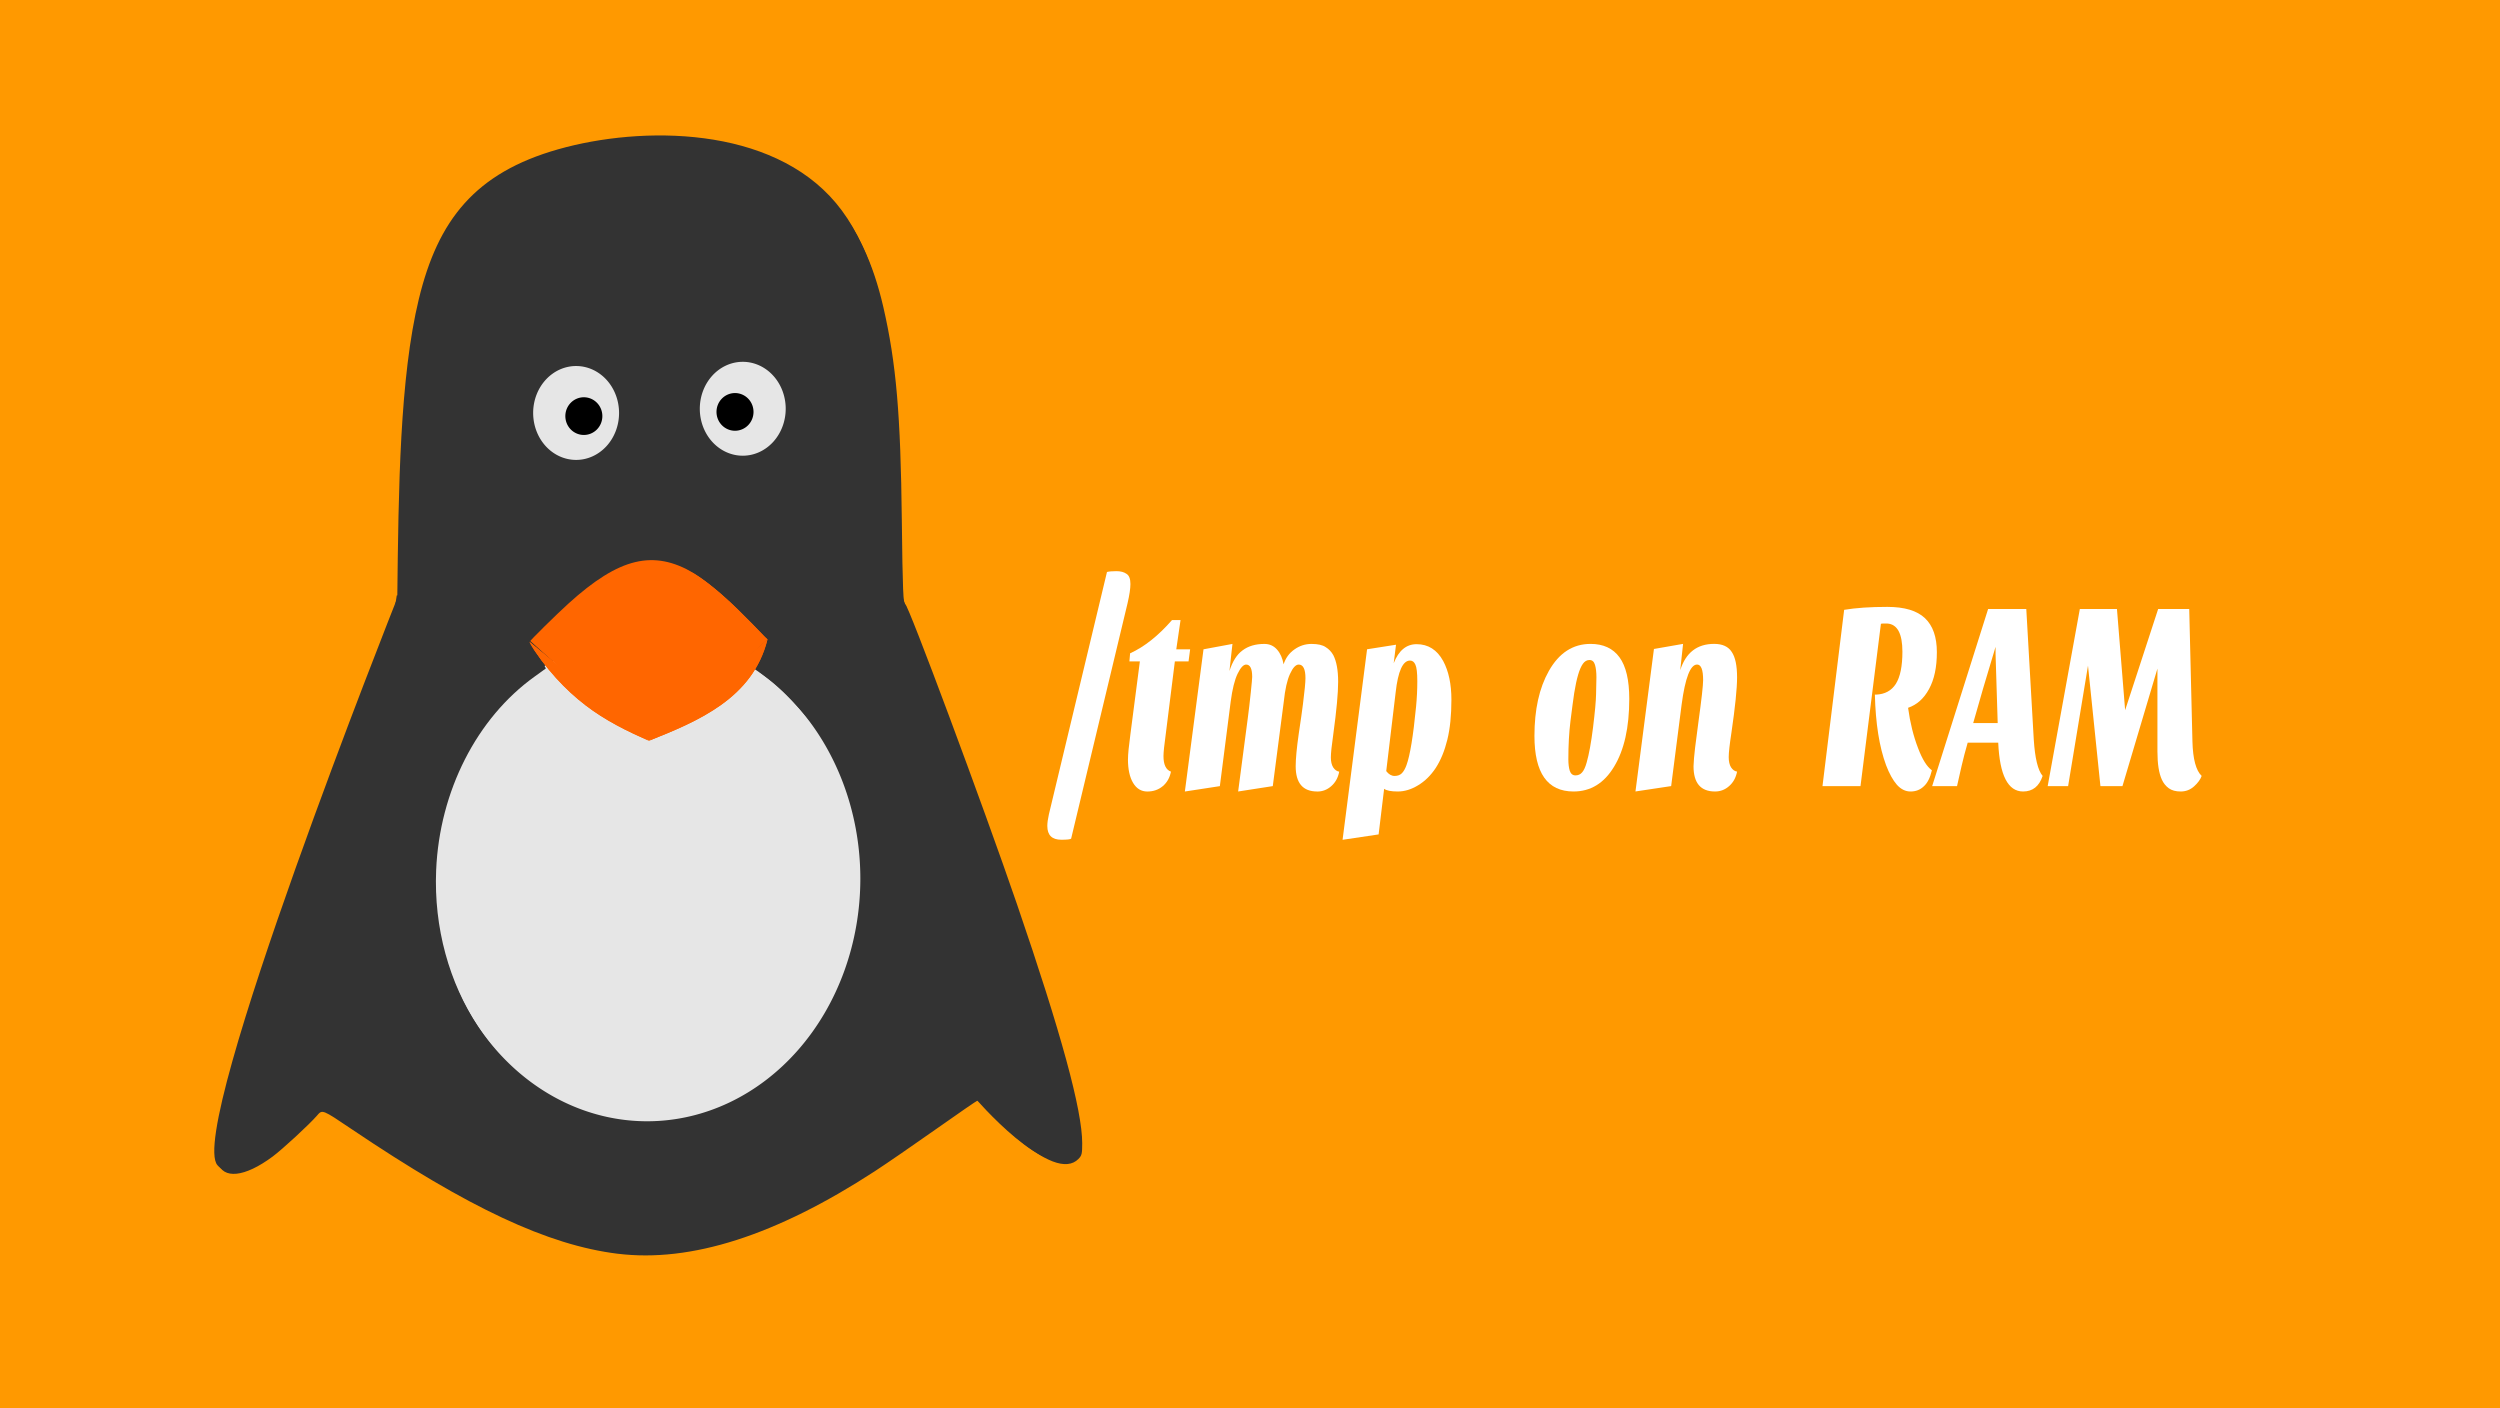 <?xml version="1.0" encoding="UTF-8" standalone="no"?>
<svg
   xmlns:dc="http://purl.org/dc/elements/1.1/"
   xmlns:cc="http://creativecommons.org/ns#"
   xmlns:rdf="http://www.w3.org/1999/02/22-rdf-syntax-ns#"
   xmlns:svg="http://www.w3.org/2000/svg"
   xmlns="http://www.w3.org/2000/svg"
   xmlns:xlink="http://www.w3.org/1999/xlink"
   id="svg3357"
   version="1.1"
   viewBox="0 0 211.402 119.062"
   height="119.062mm"
   width="211.402mm">
  <defs
     id="defs3351">
    <linearGradient
       id="linearGradient6114">
      <stop
         id="stop6110"
         offset="0"
         style="stop-color:#6f7c91;stop-opacity:1;" />
      <stop
         id="stop6112"
         offset="1"
         style="stop-color:#162d50;stop-opacity:1" />
    </linearGradient>
    <radialGradient
       gradientUnits="userSpaceOnUse"
       gradientTransform="matrix(3.007,0,0,1.837,-125.127,-58.151)"
       r="31.673"
       fy="66.986"
       fx="73.774"
       cy="66.986"
       cx="73.774"
       id="radialGradient6126"
       xlink:href="#linearGradient6114" />
  </defs>
  <path
     id="rect6108"
     d="M 0,0 H 211.402 V 119.062 H 0 Z"
     style="opacity:1;fill:#ff9900;fill-opacity:1;stroke:none;stroke-width:4.38;stroke-miterlimit:4;stroke-dasharray:none;paint-order:stroke markers fill" />
  <g
     id="flowRoot874"
     style="font-style:normal;font-weight:normal;font-size:40px;line-height:1.25;font-family:sans-serif;letter-spacing:0px;word-spacing:0px;fill:#000000;fill-opacity:1;stroke:none"
     transform="matrix(1.11,0,0,1.023,-1.64,-6.861)" />
  <g
     id="flowRoot1087"
     style="font-style:normal;font-weight:normal;font-size:40px;line-height:1.25;font-family:sans-serif;letter-spacing:0px;word-spacing:0px;fill:#000000;fill-opacity:1;stroke:none"
     transform="translate(-1.478,-3.98)" />
  <g
     style="display:inline"
     id="g4921"
     transform="matrix(1.183,0,0,1.293,-91.337,-89.411)">
    <g
       transform="translate(50.271)"
       id="g4720">
      <g
         id="g4694"
         transform="translate(-47.638,1.336)"
         style="fill:#333333">
        <path
           style="fill:#333333;stroke:none;stroke-width:0.265px;stroke-linecap:butt;stroke-linejoin:miter;stroke-opacity:1"
           d="m 144.211,139.56 c 0,0 5.431,5.837 7.335,3.798 2.223,-2.38 -12.627,-36.871 -12.627,-36.871"
           id="path835" />
        <path
           id="path817"
           d="m 97.45,140.215 c 7.815,4.803 15.631,9.605 23.402,9.518 7.772,-0.087 15.5,-5.065 19.385,-7.575 3.886,-2.51 3.929,-2.554 3.973,-2.598"
           style="fill:#333333;stroke:none;stroke-width:0.265px;stroke-linecap:butt;stroke-linejoin:miter;stroke-opacity:1" />
        <path
           id="path825"
           d="m 97.45,140.215 c 0,0 -5.431,5.837 -7.335,3.798 -2.223,-2.38 12.82,-36.997 12.82,-36.997"
           style="fill:#333333;stroke:none;stroke-width:0.265px;stroke-linecap:butt;stroke-linejoin:miter;stroke-opacity:1" />
        <path
           transform="matrix(1.023,0,0,1.047,-2.334,-3.669)"
           id="path831"
           d="m 102.939,105.679 c 0.086,-6.905 0.172,-13.81 1.509,-18.736 1.337,-4.926 3.924,-7.873 9.745,-9.347 5.821,-1.473 14.877,-1.473 19.404,3.368 4.528,4.842 4.528,14.525 4.528,24.209"
           style="fill:#333333;stroke:none;stroke-width:0.265px;stroke-linecap:butt;stroke-linejoin:miter;stroke-opacity:1" />
      </g>
      <g
         id="g4708">
        <path
           id="path4696"
           d="m 49.742,141.69 c 0,0 3.616,-22.401 5.556,-33.602 l 35.983,-0.265 6.615,33.073 z"
           style="fill:#333333;stroke:none;stroke-width:0.265px;stroke-linecap:butt;stroke-linejoin:miter;stroke-opacity:1" />
        <path
           id="rect4698"
           d="m 55.562,138.25 h 37.042 v 3.969 H 55.562 Z"
           style="opacity:1;fill:#333333;fill-opacity:1;stroke:none;stroke-width:0.265" />
        <path
           id="rect4700"
           d="m 59.531,106.5 h 30.427 v 3.969 H 59.531 Z"
           style="opacity:1;fill:#333333;fill-opacity:1;stroke:none;stroke-width:0.265" />
        <path
           id="rect4702"
           d="m 84.667,105.177 h 5.292 v 3.969 h -5.292 z"
           style="opacity:1;fill:#333333;fill-opacity:1;stroke:none;stroke-width:0.265" />
      </g>
    </g>
    <path
       d="m 138.705,126.612 a 15.24,15.868 0 0 1 -15.175,15.868 15.24,15.868 0 0 1 -15.304,-15.733 15.24,15.868 0 0 1 15.046,-16.001 15.24,15.868 0 0 1 15.431,15.598"
       id="path843"
       style="opacity:1;fill:#e6e6e6;fill-opacity:1;stroke:none;stroke-width:0.265" />
    <g
       transform="translate(44.751,16.384)"
       id="g4688">
      <g
         id="g4596"
         transform="translate(-41.01,-15.875)"
         style="fill:#ff6600;stroke:none">
        <path
           id="path4585"
           d="m 111.125,110.469 c 2.922,-2.676 5.843,-5.352 8.709,-5.352 2.866,1.3e-4 5.678,2.676 8.489,5.352"
           style="fill:#ff6600;stroke:none;stroke-width:0.265px;stroke-linecap:butt;stroke-linejoin:miter;stroke-opacity:1" />
        <path
           id="path4589"
           d="m 111.125,110.469 c 2.78,3.922 5.482,5.319 8.731,6.615"
           style="fill:#ff6600;stroke:none;stroke-width:0.265px;stroke-linecap:butt;stroke-linejoin:miter;stroke-opacity:1" />
        <path
           id="path4591"
           d="m 128.323,110.469 c -1.046,3.829 -4.919,5.325 -8.467,6.615"
           style="fill:#ff6600;stroke:none;stroke-width:0.265px;stroke-linecap:butt;stroke-linejoin:miter;stroke-opacity:1" />
      </g>
      <g
         style="fill:#ff6600;stroke:none"
         transform="translate(-41.01,-15.875)"
         id="g4661">
        <path
           style="fill:#ff6600;stroke:none;stroke-width:0.265px;stroke-linecap:butt;stroke-linejoin:miter;stroke-opacity:1"
           d="m 111.125,110.469 c 2.922,-2.676 5.843,-5.352 8.709,-5.352 2.866,1.3e-4 5.678,2.676 8.489,5.352"
           id="path4655" />
        <path
           style="fill:#ff6600;stroke:none;stroke-width:0.265px;stroke-linecap:butt;stroke-linejoin:miter;stroke-opacity:1"
           d="m 111.125,110.469 c 2.78,3.922 5.482,5.319 8.731,6.615"
           id="path4657" />
        <path
           style="fill:#ff6600;stroke:none;stroke-width:0.265px;stroke-linecap:butt;stroke-linejoin:miter;stroke-opacity:1"
           d="m 128.323,110.469 c -1.046,3.829 -4.919,5.325 -8.467,6.615"
           id="path4659" />
      </g>
      <path
         style="opacity:1;fill:#ff6600;fill-opacity:1;stroke:none;stroke-width:0.265"
         id="path4671"
         d="m 78.846,101.208 -4.583,-2.646 v -5.292 l 4.583,-2.646 4.583,2.646 v 5.292 z" />
      <path
         style="opacity:1;fill:#ff6600;fill-opacity:1;stroke:none;stroke-width:0.265"
         id="path4673"
         d="m 83.608,99.621 2.32,-2.398 0.917,3.208 z"
         transform="matrix(0.947,-1.275,1.03,1.173,-98.356,87.507)" />
      <path
         style="opacity:1;fill:#ff6600;fill-opacity:1;stroke:none;stroke-width:0.265"
         id="path4675"
         d="m 74.536,98.197 -3.845,-2.34 3.949,-2.159 z"
         transform="matrix(1.142,0.112,-0.087,1.294,-2.202,-37.414)" />
    </g>
    <path
       transform="scale(0.265)"
       id="path4722"
       d="m 457.973,570.356 c -18.795,-2.122 -40.183,-11.278 -71.64,-30.671 -8.14,-5.018 -8.024,-4.976 -9.496,-3.406 -1.983,2.115 -9.292,8.288 -11.949,10.092 -7.557,5.132 -13.403,5.689 -14.831,1.413 -1.639,-4.905 5.438,-28.959 18.843,-64.052 9.543,-24.981 28.416,-70.804 29.417,-71.422 0.228,-0.141 0.375,-0.423 0.326,-0.626 -0.049,-0.204 0.032,-0.828 0.179,-1.389 0.147,-0.56 0.453,-8.536 0.68,-17.724 0.637,-25.79 1.665,-38.591 4.072,-50.707 4.326,-21.776 13.307,-33.824 30.119,-40.408 16.874,-6.608 39.994,-8.139 57.79,-3.828 20.717,5.019 32.645,17.254 38.142,39.122 3.459,13.76 4.667,26.506 4.981,52.561 0.205,16.986 0.394,21.146 0.949,20.803 0.626,-0.387 21.067,49.832 30.139,74.047 11.927,31.835 17.57,50.766 17.57,58.944 0,2.59 -0.113,3.014 -1.032,3.866 -3.154,2.923 -9.309,0.776 -18.048,-6.294 -2.167,-1.753 -5.035,-4.304 -6.373,-5.668 -1.338,-1.364 -2.568,-2.48 -2.735,-2.48 -0.167,0 -5.215,3.176 -11.218,7.058 -6.003,3.882 -13.481,8.586 -16.619,10.454 -26.526,15.791 -49.541,22.54 -69.267,20.313 z m 19.965,-32.869 c 5.289,-1.141 8.33,-2.229 13.853,-4.961 18.434,-9.114 30.906,-28.249 32.349,-49.629 0.942,-13.963 -2.582,-27.374 -10.203,-38.828 -3.014,-4.53 -10.61,-12.349 -14.864,-15.301 l -2.904,-2.015 0.751,-1.404 c 0.413,-0.772 1.129,-2.388 1.591,-3.59 1.006,-2.616 1.416,-1.976 -5.091,-7.925 -5.726,-5.234 -11.159,-9.405 -14.872,-11.417 -10.919,-5.917 -20.156,-3.886 -33.818,7.435 -3.402,2.819 -10.371,9.108 -10.533,9.504 -0.078,0.193 0.908,1.723 2.193,3.4 1.285,1.677 2.266,3.102 2.18,3.167 -0.086,0.065 -1.439,0.959 -3.008,1.988 -15.624,10.244 -25.663,28.299 -26.566,47.779 -1.322,28.519 16.861,54.022 43.577,61.12 2.072,0.551 5.052,1.177 6.62,1.392 4.35,0.597 14.445,0.211 18.743,-0.716 z m 70.795,-4.852 c -1.625,-0.077 -4.283,-0.077 -5.908,0 -1.625,0.077 -0.295,0.141 2.954,0.141 3.249,0 4.579,-0.063 2.954,-0.141 z m -16.909,-125.066 c -0.392,-0.102 -1.034,-0.102 -1.426,0 -0.392,0.102 -0.071,0.186 0.713,0.186 0.784,0 1.105,-0.084 0.713,-0.186 z"
       style="opacity:1;fill:#333333;fill-opacity:1;stroke:none;stroke-width:0.407" />
    <path
       id="rect4846"
       d="m 139.813,107.163 h 1.382 v 1.252 h -1.382 z"
       style="opacity:1;fill:#333333;fill-opacity:1;stroke:none;stroke-width:0.265" />
    <g
       id="g4877">
      <path
         d="m 133.37,95.883 a 3.07,3.07 0 0 1 -3.057,3.07 3.07,3.07 0 0 1 -3.083,-3.044 3.07,3.07 0 0 1 3.031,-3.096 3.07,3.07 0 0 1 3.109,3.018"
         id="path4860"
         style="opacity:1;fill:#e6e6e6;fill-opacity:1;stroke:none;stroke-width:0.265" />
      <g
         id="g4864"
         transform="matrix(0.808,0,0,1,68.55,-7.305)">
        <path
           style="opacity:1;fill:#000000;fill-opacity:1;stroke:none;stroke-width:0.265"
           id="path4862"
           d="m 77.375,103.394 a 1.637,1.232 0 0 1 -1.63,1.232 1.637,1.232 0 0 1 -1.644,-1.222 1.637,1.232 0 0 1 1.616,-1.243 1.637,1.232 0 0 1 1.658,1.211" />
      </g>
    </g>
    <g
       transform="matrix(-1,0,0,1,248.688,0.275)"
       id="g4885">
      <path
         style="opacity:1;fill:#e6e6e6;fill-opacity:1;stroke:none;stroke-width:0.265"
         id="path4879"
         d="m 133.37,95.883 a 3.07,3.07 0 0 1 -3.057,3.07 3.07,3.07 0 0 1 -3.083,-3.044 3.07,3.07 0 0 1 3.031,-3.096 3.07,3.07 0 0 1 3.109,3.018" />
      <g
         transform="matrix(0.808,0,0,1,68.55,-7.305)"
         id="g4883">
        <path
           d="m 77.375,103.394 a 1.637,1.232 0 0 1 -1.63,1.232 1.637,1.232 0 0 1 -1.644,-1.222 1.637,1.232 0 0 1 1.616,-1.243 1.637,1.232 0 0 1 1.658,1.211"
           id="path4881"
           style="opacity:1;fill:#000000;fill-opacity:1;stroke:none;stroke-width:0.265" />
      </g>
    </g>
  </g>
  <g
     transform="matrix(1.419,0,0,2.144,102.296,-294.652)"
     id="text1101"
     style="font-style:normal;font-variant:normal;font-weight:normal;font-stretch:normal;font-size:10.583px;line-height:1.25;font-family:'Sansita One';-inkscape-font-specification:'Sansita One';text-align:center;letter-spacing:0px;word-spacing:0px;text-anchor:middle;fill:#ffffff;fill-opacity:1;stroke:none;stroke-width:0.265"
     aria-label="/tmp  on  RAM">
    <path
       id="path941"
       style="font-style:normal;font-variant:normal;font-weight:normal;font-stretch:normal;font-family:'Sansita One';-inkscape-font-specification:'Sansita One';text-align:center;text-anchor:middle;fill:#ffffff;stroke-width:0.265"
       d="m -9.679,170.013 q 0,-0.191 0.095,-0.466 l 3.461,-9.557 q 0.191,-0.032 0.561,-0.032 0.381,0 0.603,0.106 0.233,0.095 0.233,0.402 0,0.265 -0.169,0.751 l -3.365,9.292 q -0.085,0.042 -0.582,0.042 -0.836,0 -0.836,-0.54 z" />
    <path
       id="path943"
       style="font-style:normal;font-variant:normal;font-weight:normal;font-stretch:normal;font-family:'Sansita One';-inkscape-font-specification:'Sansita One';text-align:center;text-anchor:middle;fill:#ffffff;stroke-width:0.265"
       d="m -4.872,167.378 q 0,-0.286 0.148,-1.005 l 0.561,-2.857 h -0.624 l 0.042,-0.318 q 1.27,-0.381 2.498,-1.312 h 0.508 l -0.254,1.154 h 0.826 l -0.095,0.476 H -2.078 l -0.54,2.857 q -0.138,0.656 -0.138,0.878 0,0.508 0.445,0.614 -0.106,0.36 -0.487,0.572 -0.381,0.212 -0.921,0.212 -0.54,0 -0.847,-0.339 -0.307,-0.339 -0.307,-0.931 z" />
    <path
       id="path945"
       style="font-style:normal;font-variant:normal;font-weight:normal;font-stretch:normal;font-family:'Sansita One';-inkscape-font-specification:'Sansita One';text-align:center;text-anchor:middle;fill:#ffffff;stroke-width:0.265"
       d="m 6.403,168.648 q -1.281,0 -1.281,-0.995 0,-0.434 0.18,-1.27 0.191,-0.847 0.254,-1.185 0.148,-0.773 0.148,-1.016 0,-0.54 -0.402,-0.54 -0.265,0 -0.519,0.37 -0.254,0.36 -0.37,1.09 l -0.656,3.334 -2.064,0.212 0.572,-2.879 q 0.095,-0.476 0.18,-1.016 0.085,-0.54 0.085,-0.624 0,-0.487 -0.36,-0.487 -0.243,0 -0.508,0.36 -0.265,0.36 -0.413,1.101 l -0.646,3.334 -2.085,0.212 1.111,-5.609 1.725,-0.212 -0.18,1.069 q 0.275,-0.572 0.783,-0.815 0.508,-0.254 1.302,-0.254 0.455,0 0.751,0.222 0.296,0.222 0.392,0.582 0.18,-0.37 0.635,-0.582 0.466,-0.222 1.027,-0.222 0.571,0 0.847,0.127 0.286,0.116 0.455,0.318 0.286,0.37 0.286,1.048 0,0.667 -0.286,2.053 -0.148,0.677 -0.148,0.931 0,0.243 0.138,0.392 0.148,0.148 0.36,0.169 -0.106,0.36 -0.476,0.572 -0.36,0.212 -0.836,0.212 z" />
    <path
       id="path947"
       style="font-style:normal;font-variant:normal;font-weight:normal;font-stretch:normal;font-family:'Sansita One';-inkscape-font-specification:'Sansita One';text-align:center;text-anchor:middle;fill:#ffffff;stroke-width:0.265"
       d="m 13.471,167.717 q -0.445,0.445 -1.058,0.688 -0.603,0.243 -1.206,0.243 -0.603,0 -0.815,-0.106 l -0.328,1.799 -2.148,0.212 1.46,-7.514 1.725,-0.18 -0.138,0.73 q 0.445,-0.751 1.365,-0.751 1.037,0 1.587,0.667 0.487,0.603 0.487,1.524 0,0.921 -0.243,1.577 -0.243,0.656 -0.688,1.111 z m -2.953,0.127 q 0.222,0.191 0.497,0.191 0.275,0 0.434,-0.106 0.159,-0.106 0.275,-0.318 0.318,-0.572 0.572,-2.307 0.074,-0.508 0.074,-1.005 0,-0.497 -0.116,-0.656 -0.106,-0.159 -0.318,-0.159 -0.646,0 -0.857,1.259 z" />
    <path
       id="path949"
       style="font-style:normal;font-variant:normal;font-weight:normal;font-stretch:normal;font-family:'Sansita One';-inkscape-font-specification:'Sansita One';text-align:center;text-anchor:middle;fill:#ffffff;stroke-width:0.265"
       d="m 21.678,168.648 q -2.328,0 -2.328,-2.191 0,-1.556 0.857,-2.561 0.91,-1.069 2.487,-1.069 1.143,0 1.725,0.529 0.582,0.529 0.582,1.64 0,1.693 -0.91,2.678 -0.889,0.974 -2.413,0.974 z m 0.275,-4.604 q -0.127,0.286 -0.233,0.72 -0.095,0.423 -0.222,1.101 -0.127,0.677 -0.127,1.513 0,0.275 0.085,0.455 0.095,0.18 0.339,0.18 0.243,0 0.392,-0.116 0.159,-0.116 0.275,-0.392 0.212,-0.487 0.381,-1.386 0.169,-0.91 0.18,-1.302 0.021,-0.392 0.021,-0.677 0,-0.296 -0.085,-0.487 -0.085,-0.191 -0.328,-0.191 -0.233,0 -0.392,0.148 -0.159,0.148 -0.286,0.434 z" />
    <path
       id="path951"
       style="font-style:normal;font-variant:normal;font-weight:normal;font-stretch:normal;font-family:'Sansita One';-inkscape-font-specification:'Sansita One';text-align:center;text-anchor:middle;fill:#ffffff;stroke-width:0.265"
       d="m 30.111,168.648 q -1.281,0 -1.281,-0.995 0.011,-0.275 0.095,-0.741 l 0.191,-0.974 q 0.286,-1.376 0.286,-1.683 0,-0.614 -0.36,-0.614 -0.603,0 -0.921,1.577 l -0.624,3.217 -2.127,0.212 1.101,-5.62 1.736,-0.201 -0.169,1.037 q 0.497,-1.037 2.021,-1.037 0.741,0 1.048,0.318 0.318,0.307 0.318,1.005 0,0.656 -0.339,2.191 -0.159,0.688 -0.159,0.953 0,0.254 0.138,0.402 0.148,0.148 0.36,0.169 -0.106,0.36 -0.476,0.572 -0.36,0.212 -0.836,0.212 z" />
    <path
       id="path953"
       style="font-style:normal;font-variant:normal;font-weight:normal;font-stretch:normal;font-family:'Sansita One';-inkscape-font-specification:'Sansita One';text-align:center;text-anchor:middle;fill:#ffffff;stroke-width:0.265"
       d="m 36.515,168.436 1.291,-6.953 q 1.048,-0.116 2.572,-0.116 1.535,0 2.244,0.445 0.709,0.445 0.709,1.344 0,0.889 -0.466,1.45 -0.455,0.561 -1.249,0.741 0.18,0.878 0.593,1.587 0.381,0.667 0.826,0.878 -0.159,0.445 -0.487,0.635 -0.318,0.201 -0.783,0.201 -0.455,0 -0.815,-0.265 -0.36,-0.275 -0.646,-0.773 -0.603,-1.079 -0.667,-2.783 h 0.074 q 0.783,-0.021 1.175,-0.423 0.392,-0.413 0.392,-1.27 0,-1.069 -0.9,-1.111 h -0.233 q -0.095,0 -0.148,0.011 l -1.217,6.403 z" />
    <path
       id="path955"
       style="font-style:normal;font-variant:normal;font-weight:normal;font-stretch:normal;font-family:'Sansita One';-inkscape-font-specification:'Sansita One';text-align:center;text-anchor:middle;fill:#ffffff;stroke-width:0.265"
       d="m 48.47,168.648 q -1.355,0 -1.482,-1.926 h -1.82 q -0.212,0.487 -0.36,0.91 l -0.275,0.804 H 43.051 l 3.334,-6.985 h 2.275 l 0.445,5.144 q 0.106,1.111 0.529,1.439 -0.307,0.614 -1.164,0.614 z m -2.974,-2.699 h 1.46 l -0.127,-2.72 v -0.286 l -0.751,1.662 z" />
    <path
       id="path957"
       style="font-style:normal;font-variant:normal;font-weight:normal;font-stretch:normal;font-family:'Sansita One';-inkscape-font-specification:'Sansita One';text-align:center;text-anchor:middle;fill:#ffffff;stroke-width:0.265"
       d="m 49.935,168.436 1.916,-6.985 h 2.212 l 0.487,3.99 1.968,-3.99 h 1.852 l 0.191,5.228 q 0.042,1.037 0.55,1.355 -0.116,0.212 -0.455,0.413 -0.339,0.201 -0.794,0.201 -0.445,0 -0.709,-0.127 -0.265,-0.127 -0.413,-0.339 -0.265,-0.381 -0.265,-1.111 v -3.27 l -2.085,4.636 h -1.312 l -0.741,-4.752 -1.185,4.752 z" />
  </g>
</svg>
